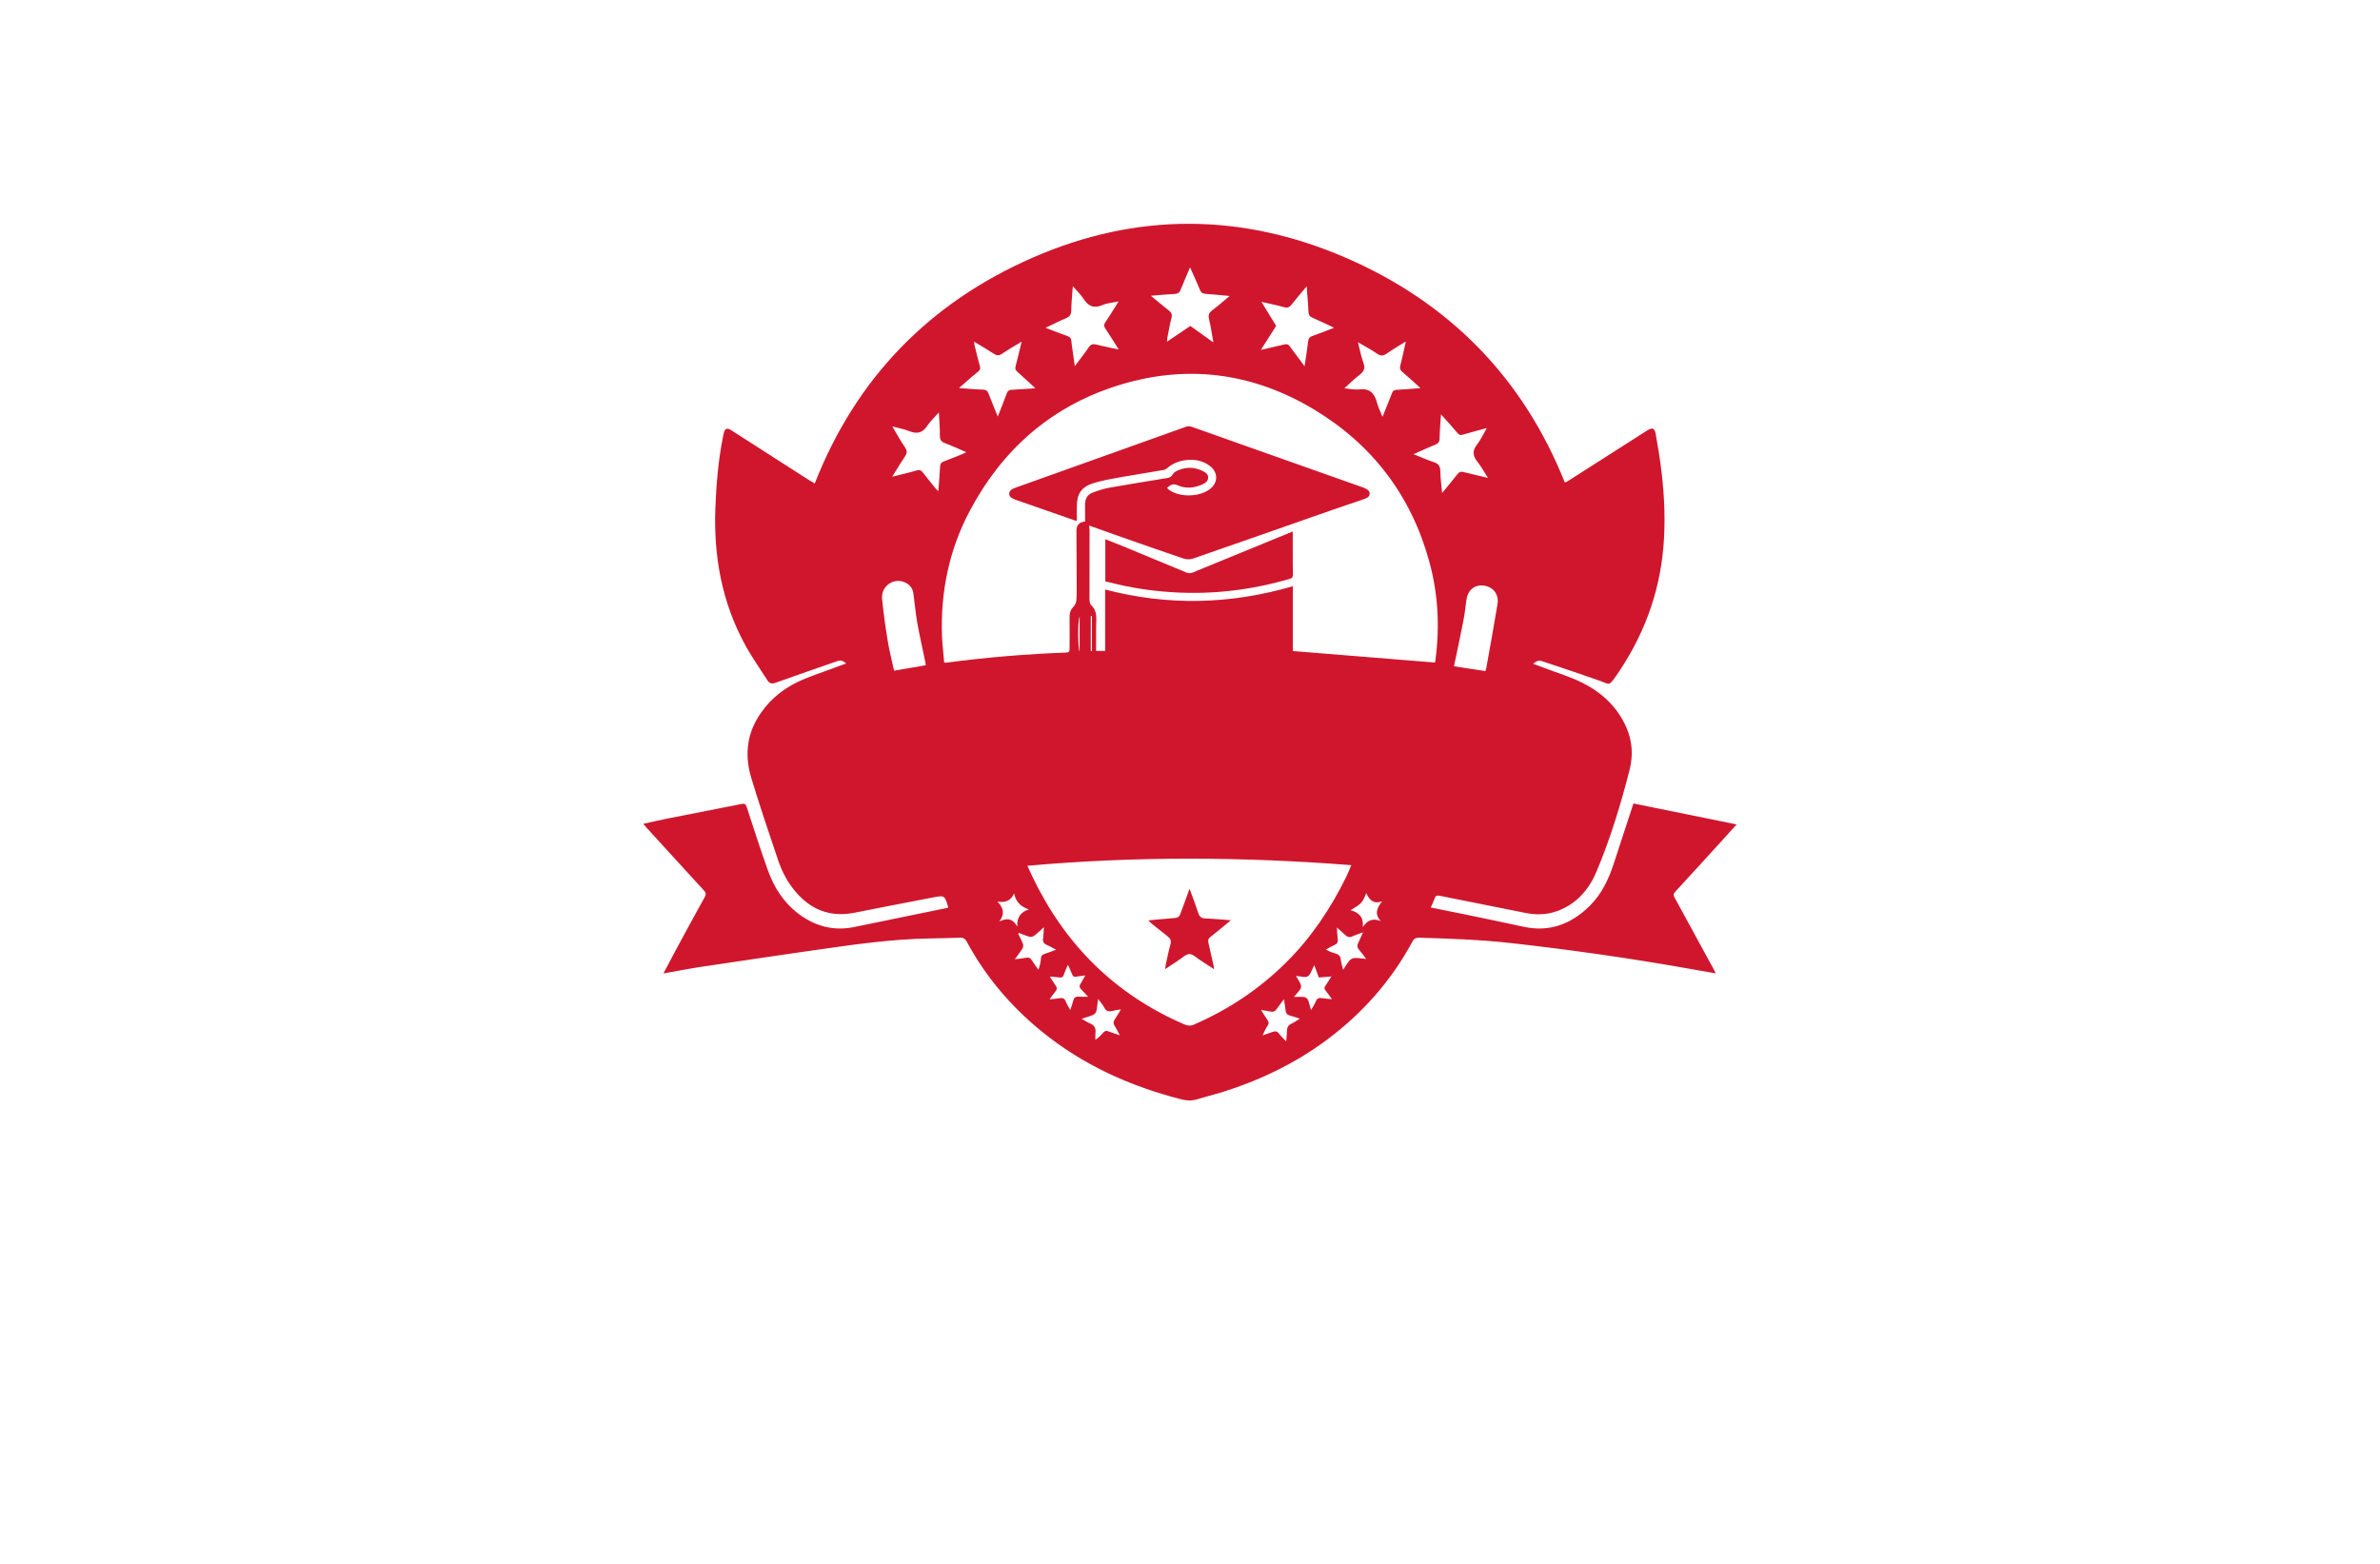 <?xml version="1.0" encoding="utf-8"?>
<!-- Generator: Adobe Illustrator 27.8.1, SVG Export Plug-In . SVG Version: 6.00 Build 0)  -->
<svg version="1.1" xmlns="http://www.w3.org/2000/svg" xmlns:xlink="http://www.w3.org/1999/xlink" x="0px" y="0px"
	 viewBox="0 0 350 230" style="enable-background:new 0 0 350 230;" xml:space="preserve">
<style type="text/css">
	.st0{fill:#FFF8D9;}
	.st1{fill:#FF7F00;}
	.st2{fill:#893700;}
	.st3{fill:#23234E;}
	.st4{fill:#FFFECA;}
	.st5{fill:#B8E8F2;}
	.st6{fill:#FEFEFE;}
	.st7{fill:#FDFFDC;}
	.st8{fill:#EFE8CB;}
	.st9{fill:#E6F4D3;}
	.st10{fill:#E1E1F9;}
	.st11{fill:#DCFFFA;}
	.st12{fill:#F2EDD7;}
	.st13{fill:#DCFBFF;}
	.st14{fill:#FFFDDC;}
	.st15{fill:#FFF9DE;}
	.st16{fill:#017F6A;}
	.st17{fill:#29ABE2;}
	.st18{fill:#F2C0AA;}
	.st19{fill:#1C75BC;}
	.st20{fill:#FFC200;}
	.st21{fill:#911717;}
	.st22{fill:#C1272D;}
	.st23{fill:#F7931E;}
	.st24{fill:#2D828E;}
	.st25{fill:#93BC20;}
	.st26{fill:#CC781D;}
	.st27{fill:#FF5500;}
	.st28{fill:#F79019;}
	.st29{fill:#C4C400;}
	.st30{fill:url(#SVGID_1_);}
	.st31{fill:url(#SVGID_00000137113778988381129660000011289765778276325813_);}
	.st32{fill:url(#SVGID_00000129902840810742808670000017117896376565057165_);}
	.st33{fill:#0092FF;}
	.st34{fill:#09578C;}
	.st35{fill:#3B9FE2;}
	.st36{fill:#BE1E2D;}
	.st37{fill:#231F20;}
	.st38{fill:#FF9D00;}
	.st39{fill:#F15A29;}
	.st40{fill:#0ABC9C;}
	.st41{fill:#F5A72B;}
	.st42{fill:#D86926;}
	.st43{fill:#212F50;}
	.st44{fill:#D0162D;}
	.st45{fill:url(#SVGID_00000155130185211462151550000011340159642562455719_);}
	.st46{fill:#E56031;}
	.st47{fill:#000F71;}
	.st48{fill:url(#SVGID_00000122700332353670062820000008362494586675398070_);}
	.st49{fill:#16246D;}
	.st50{fill:#1A85F8;}
	.st51{fill:url(#SVGID_00000124859187842193114440000016390694187067489693_);}
	.st52{opacity:0.5;fill:url(#SVGID_00000049926293063606143150000011216490685613357474_);}
	.st53{fill:url(#SVGID_00000086654233621699208610000008667086507907588485_);}
	.st54{opacity:0.5;fill:url(#SVGID_00000135650864576335410120000002421219792057211020_);}
	.st55{fill:#00A9E2;}
	.st56{fill:#666666;}
	.st57{fill:#072248;}
	.st58{fill:#1075B9;}
	.st59{fill:#F35525;}
	.st60{fill:#0E386A;}
	.st61{fill:#3C9B88;}
	.st62{fill:#125695;}
	.st63{fill:#F5C970;}
	.st64{fill:#80A843;}
	.st65{fill:#F8A32D;}
	.st66{fill:url(#SVGID_00000021083796523281956270000008180600189425022908_);}
	.st67{fill-rule:evenodd;clip-rule:evenodd;fill:#1A85F8;}
	.st68{fill:url(#Layer_x5F_1_00000160163641843311415110000014958446216048394934_);}
	.st69{fill:#043730;stroke:#FFFFFF;stroke-miterlimit:10;}
	.st70{fill:#FFFFFF;stroke:#E56031;stroke-linecap:round;stroke-linejoin:round;stroke-miterlimit:10;}
	.st71{fill:#FFFFFF;stroke:#E56031;stroke-miterlimit:10;}
	.st72{fill:#043730;stroke:#E56031;stroke-miterlimit:10;}
	.st73{fill:#043730;}
	.st74{fill:none;stroke:#E56031;stroke-linecap:round;stroke-linejoin:round;stroke-miterlimit:10;}
	.st75{fill:url(#SVGID_00000169524745238282205920000010203917938022335660_);}
	.st76{fill:#F9626D;}
	.st77{fill:#1B75BC;}
	.st78{fill:#FBB040;}
	.st79{fill:#358FA0;}
	.st80{fill:url(#SVGID_00000044136393698784435480000004530357156667459468_);}
	.st81{fill:url(#SVGID_00000091733918677410273150000015446410163405680313_);}
	.st82{fill:#00406B;}
	.st83{fill:#E5E6C6;}
	.st84{fill:#E5D7C7;}
	.st85{fill:#DCF7FF;}
	.st86{fill:#E2E5C7;}
	.st87{fill:#D3D3AE;}
	.st88{fill:#FFFFDE;}
	.st89{fill:#FFE5CC;}
	.st90{fill:#D4EEB8;}
	.st91{fill:url(#SVGID_00000080206758468470041160000002822841394349719180_);}
	.st92{fill:#FDFDFC;}
	.st93{fill:url(#SVGID_00000008127672321729084690000003409693261469565365_);}
	.st94{fill:#372E2D;}
	.st95{fill:#2390BA;}
	.st96{fill:url(#SVGID_00000155107112708588462170000004446653782826017954_);}
	.st97{fill:url(#SVGID_00000107567114248622274670000006066252057577972408_);}
	.st98{fill:#1C2849;}
	.st99{fill:#162C33;}
	.st100{fill:#172E34;}
	.st101{fill:#F7FBFC;}
	.st102{fill:#212655;}
	.st103{fill:url(#SVGID_00000028288917680290803270000010765798703309692333_);}
	.st104{fill:#465A9B;}
	.st105{fill:#F3A75E;}
	.st106{fill:url(#SVGID_00000008134807421910519210000014729033987771659447_);}
	.st107{fill:#E66546;}
	.st108{fill:url(#SVGID_00000140694291686464235120000015644732330221383852_);}
	.st109{fill:url(#SVGID_00000007419132127819870940000005413077030685145220_);}
	.st110{fill:#68488A;}
	.st111{fill:url(#SVGID_00000025424017452628474960000017068374201971112353_);}
	.st112{fill:#1C375E;}
	.st113{fill:#02A4F7;}
	.st114{fill:#062768;}
	.st115{fill:#0F6AAD;}
	.st116{fill:#2F92AA;}
	.st117{fill:#F99F0D;}
	.st118{fill:#EB473F;}
	.st119{fill:url(#SVGID_00000137117468273509861570000012147711191204604595_);}
	.st120{fill:#FDFDFD;}
	.st121{fill:#1A313F;}
	.st122{fill:url(#SVGID_00000065071668631778588420000006249785271578152114_);}
	.st123{fill:url(#SVGID_00000136401249374272944010000012348380300019748489_);}
	.st124{fill:#0E5490;}
	.st125{fill:#71B7CB;}
	.st126{fill:#543450;}
	.st127{fill:#F7872D;}
	.st128{fill:#0F2257;}
	.st129{fill:#F98F34;}
	.st130{fill:#1E5D95;}
	.st131{fill:url(#SVGID_00000148626251417919154360000006989405122105106334_);}
	.st132{fill:#1B3A6A;}
	.st133{fill:#F3682F;}
	.st134{fill:#DD3136;}
	.st135{fill:#2587C3;}
</style>
<g id="Logo1">
</g>
<g id="Logo2">
</g>
<g id="Logo3">
</g>
<g id="Logo4">
</g>
<g id="Logo5">
</g>
<g id="Logo6">
</g>
<g id="Logo7">
</g>
<g id="Logo8">
</g>
<g id="Logo9">
</g>
<g id="Logo10">
</g>
<g id="Logo11">
</g>
<g id="Logo12">
</g>
<g id="Layer_13">
</g>
<g id="Layer_14">
	<g>
		<path class="st44" d="M210.41,133.47c1.84,0.37,3.59,0.72,5.35,1.08c2.75,0.57,5.5,1.14,8.24,1.74c3.84,0.85,7.03-0.36,9.75-3.03
			c1.75-1.72,2.78-3.86,3.54-6.16c0.92-2.78,1.82-5.57,2.73-8.35c0.05-0.17,0.11-0.33,0.2-0.58c5.02,1.02,10.03,2.04,15.16,3.08
			c-0.61,0.67-1.12,1.25-1.63,1.81c-2.47,2.71-4.93,5.43-7.42,8.12c-0.27,0.3-0.25,0.5-0.07,0.82c1.91,3.49,3.82,6.99,5.72,10.49
			c0.1,0.19,0.19,0.38,0.34,0.67c-1.55-0.27-2.99-0.52-4.43-0.78c-8.5-1.5-17.03-2.71-25.61-3.67c-4.52-0.51-9.06-0.67-13.6-0.8
			c-0.5-0.01-0.75,0.16-0.97,0.57c-3.1,5.74-7.31,10.51-12.53,14.41c-4.83,3.6-10.19,6.14-15.94,7.88
			c-1.07,0.32-2.15,0.58-3.22,0.91c-0.75,0.23-1.46,0.21-2.22,0.02c-7.57-1.92-14.54-5.06-20.63-10.02
			c-4.52-3.68-8.22-8.04-10.99-13.17c-0.24-0.44-0.49-0.62-1.01-0.6c-2.85,0.11-5.7,0.08-8.54,0.29c-3.04,0.22-6.07,0.59-9.09,1.01
			c-6.81,0.95-13.6,1.97-20.4,2.98c-1.83,0.27-3.64,0.64-5.58,0.98c0.65-1.24,1.25-2.39,1.87-3.53c1.39-2.57,2.79-5.15,4.21-7.71
			c0.23-0.41,0.17-0.65-0.13-0.98c-2.81-3.05-5.59-6.12-8.39-9.18c-0.16-0.17-0.31-0.36-0.52-0.61c1.3-0.28,2.52-0.57,3.74-0.81
			c3.57-0.71,7.15-1.4,10.73-2.11c0.42-0.08,0.59,0,0.73,0.42c1.02,3.12,2.02,6.25,3.13,9.35c0.92,2.58,2.38,4.82,4.62,6.47
			c2.41,1.78,5.1,2.47,8.07,1.86c3.94-0.81,7.88-1.62,11.82-2.43c0.66-0.14,1.32-0.27,1.96-0.4c0.01-0.09,0.03-0.13,0.02-0.17
			c-0.51-1.67-0.51-1.68-2.23-1.35c-3.81,0.74-7.63,1.46-11.44,2.23c-3.66,0.75-6.58-0.42-8.91-3.26c-1.1-1.34-1.88-2.87-2.43-4.5
			c-1.35-4.02-2.72-8.04-3.94-12.1c-0.87-2.9-0.73-5.81,0.8-8.51c1.42-2.5,3.5-4.34,6.07-5.57c1.61-0.77,3.33-1.3,5.01-1.94
			c0.67-0.25,1.34-0.5,2.09-0.77c-0.42-0.35-0.77-0.53-1.27-0.35c-3.02,1.06-6.06,2.09-9.07,3.18c-0.56,0.2-0.92,0.15-1.22-0.31
			c-1.12-1.76-2.34-3.47-3.33-5.3c-3.39-6.24-4.61-12.97-4.35-20.02c0.13-3.55,0.43-7.08,1.13-10.57c0.04-0.2,0.07-0.39,0.13-0.58
			c0.17-0.6,0.49-0.72,1.02-0.38c3.81,2.44,7.61,4.88,11.42,7.32c0.28,0.18,0.58,0.34,0.92,0.54c6.09-15.53,16.89-26.58,32.05-33.21
			c15.27-6.68,30.77-6.59,46.02,0.01c15.17,6.57,26.04,17.57,32.24,33.08c0.16-0.08,0.3-0.14,0.43-0.22
			c3.9-2.49,7.79-4.98,11.69-7.46c0.72-0.46,1.08-0.35,1.23,0.49c0.35,1.94,0.67,3.89,0.89,5.84c0.42,3.63,0.56,7.27,0.24,10.92
			c-0.61,6.93-3.01,13.2-6.97,18.89c-1.08,1.55-0.96,1.18-2.35,0.69c-2.76-0.97-5.53-1.9-8.31-2.82c-0.72-0.24-0.74-0.21-1.54,0.3
			c0.7,0.26,1.34,0.49,1.97,0.74c1.77,0.67,3.6,1.22,5.28,2.06c2.88,1.45,5.17,3.56,6.49,6.59c0.88,2.02,1,4.12,0.47,6.21
			c-1.3,5.1-2.83,10.13-4.87,14.98c-0.86,2.04-2.13,3.78-4.05,4.97c-1.97,1.22-4.09,1.58-6.37,1.11c-4.19-0.85-8.4-1.67-12.59-2.52
			c-0.43-0.09-0.67-0.04-0.8,0.41C210.81,132.6,210.61,132.99,210.41,133.47z M138.85,97.45c0.21,0,0.31,0.01,0.41,0
			c5.83-0.78,11.69-1.26,17.56-1.48c0.43-0.02,0.47-0.22,0.47-0.56c0-1.55,0.03-3.11,0-4.66c-0.01-0.62,0.17-1.11,0.6-1.56
			c0.19-0.2,0.35-0.5,0.38-0.77c0.07-0.61,0.07-1.23,0.07-1.85c-0.01-2.83-0.04-5.66-0.04-8.49c0-0.86,0.42-1.3,1.27-1.38
			c0-0.83,0.01-1.67,0-2.51c-0.01-0.83,0.35-1.45,1.11-1.74c0.79-0.3,1.62-0.57,2.45-0.72c2.8-0.5,5.62-0.95,8.43-1.41
			c0.38-0.06,0.67-0.14,0.89-0.55c0.16-0.29,0.56-0.51,0.9-0.64c1.12-0.45,2.25-0.44,3.36,0.07c0.47,0.22,0.95,0.45,0.96,1.02
			c0.01,0.61-0.5,0.88-0.98,1.08c-1.14,0.48-2.35,0.6-3.49,0.08c-0.7-0.32-1.1-0.06-1.58,0.39c0.14,0.13,0.25,0.24,0.38,0.33
			c1.57,1.06,4.31,1,5.85-0.11c1.34-0.97,1.33-2.58-0.03-3.54c-0.83-0.59-1.76-0.83-2.76-0.82c-1.08,0.01-2.09,0.28-2.99,0.89
			c-0.3,0.2-0.57,0.53-0.89,0.59c-2.04,0.37-4.09,0.66-6.13,1.03c-1.47,0.27-2.95,0.5-4.37,0.96c-1.71,0.56-2.33,1.62-2.32,3.41
			c0,0.69,0,1.37,0,2.1c-0.14-0.04-0.24-0.05-0.33-0.08c-2.9-1.01-5.79-2.02-8.69-3.03c-0.2-0.07-0.41-0.16-0.59-0.29
			c-0.43-0.3-0.46-0.83-0.05-1.16c0.18-0.15,0.41-0.24,0.63-0.32c8.38-3,16.76-6,25.15-8.99c0.22-0.08,0.51-0.06,0.73,0.02
			c1.97,0.68,3.94,1.4,5.91,2.09c6.44,2.28,12.88,4.56,19.32,6.84c0.24,0.09,0.49,0.2,0.69,0.35c0.42,0.32,0.39,0.87-0.06,1.15
			c-0.22,0.13-0.47,0.21-0.71,0.3c-1.43,0.49-2.87,0.96-4.3,1.46c-6.88,2.41-13.76,4.83-20.64,7.21c-0.41,0.14-0.95,0.13-1.37-0.01
			c-3.15-1.06-6.28-2.17-9.42-3.27c-1.49-0.52-2.97-1.05-4.45-1.58c0.02,0.31,0.05,0.58,0.05,0.86c-0.01,3.31-0.02,6.61-0.01,9.92
			c0,0.32,0.05,0.74,0.25,0.93c0.65,0.61,0.78,1.33,0.75,2.17c-0.05,1.09-0.02,2.19-0.03,3.29c0,0.41,0,0.83,0,1.26
			c0.47,0,0.86,0,1.33,0c0-3.02,0-5.99,0-9.03c9.28,2.43,18.42,2.19,27.6-0.48c0,3.27,0,6.45,0,9.53c7,0.57,13.93,1.13,20.89,1.69
			c-0.03,0.04,0.01,0.01,0.02-0.03c0.03-0.14,0.05-0.27,0.07-0.41c0.65-4.9,0.38-9.75-0.94-14.51c-2.68-9.66-8.37-17.12-16.93-22.27
			c-9.2-5.53-19.05-6.72-29.26-3.39c-9.6,3.13-16.65,9.42-21.36,18.31c-3.05,5.76-4.32,11.95-4.08,18.46
			C138.59,94.87,138.75,96.15,138.85,97.45z M151.09,127.33c0.29,0.64,0.51,1.13,0.74,1.61c4.79,9.99,12.15,17.34,22.37,21.73
			c0.45,0.19,0.84,0.25,1.31,0.05c5.12-2.22,9.69-5.25,13.65-9.19c3.68-3.66,6.53-7.91,8.81-12.56c0.27-0.54,0.48-1.11,0.75-1.73
			C182.81,126,167.01,125.91,151.09,127.33z M136.14,97.84c-0.02-0.18-0.03-0.29-0.05-0.41c-0.4-1.95-0.85-3.89-1.2-5.84
			c-0.25-1.43-0.37-2.88-0.57-4.32c-0.11-0.76-0.54-1.31-1.25-1.62c-1.7-0.75-3.56,0.59-3.35,2.48c0.21,2.02,0.48,4.03,0.81,6.03
			c0.24,1.48,0.62,2.95,0.95,4.48C133.08,98.36,134.6,98.1,136.14,97.84z M213.82,97.99c1.54,0.23,3.08,0.47,4.62,0.71
			c0.06-0.22,0.11-0.35,0.14-0.49c0.55-3.11,1.13-6.22,1.64-9.34c0.24-1.48-0.64-2.58-2.06-2.75c-1.35-0.16-2.33,0.7-2.52,2.17
			c-0.13,1.03-0.25,2.06-0.45,3.07C214.77,93.55,214.29,95.72,213.82,97.99z M131.21,70.11c1.28-0.32,2.44-0.58,3.58-0.92
			c0.45-0.13,0.68-0.02,0.94,0.32c0.63,0.82,1.29,1.62,1.94,2.43c0.07,0.09,0.18,0.16,0.32,0.27c0.1-1.26,0.2-2.43,0.26-3.6
			c0.02-0.4,0.15-0.6,0.53-0.74c0.93-0.34,1.85-0.73,2.78-1.1c0.15-0.06,0.29-0.15,0.53-0.27c-1.1-0.48-2.08-0.93-3.08-1.31
			c-0.55-0.21-0.8-0.47-0.79-1.11c0.02-1.08-0.09-2.17-0.15-3.41c-0.63,0.71-1.25,1.25-1.68,1.92c-0.7,1.09-1.53,1.28-2.69,0.81
			c-0.74-0.3-1.55-0.43-2.47-0.68c0.67,1.12,1.21,2.14,1.86,3.08c0.36,0.52,0.31,0.87-0.02,1.36
			C132.43,68.09,131.87,69.06,131.21,70.11z M207.87,66.8c1.1,0.44,2.03,0.85,2.99,1.17c0.66,0.22,0.94,0.55,0.95,1.28
			c0.01,1.06,0.17,2.11,0.27,3.26c0.8-0.99,1.56-1.88,2.27-2.8c0.25-0.32,0.49-0.38,0.86-0.29c1.15,0.29,2.31,0.55,3.6,0.86
			c-0.55-0.87-0.97-1.66-1.53-2.35c-0.71-0.88-0.79-1.64-0.06-2.56c0.54-0.69,0.9-1.51,1.43-2.42c-1.29,0.35-2.43,0.65-3.55,0.98
			c-0.33,0.1-0.52,0.05-0.75-0.23c-0.77-0.92-1.58-1.8-2.44-2.76c-0.08,1.25-0.19,2.37-0.2,3.5c0,0.56-0.21,0.8-0.7,0.99
			C210.01,65.82,209.03,66.29,207.87,66.8z M175.01,39.32c-0.51,1.19-0.96,2.23-1.38,3.28c-0.17,0.42-0.39,0.61-0.87,0.63
			c-1.12,0.05-2.24,0.17-3.52,0.27c0.96,0.79,1.78,1.48,2.62,2.14c0.38,0.3,0.56,0.58,0.42,1.1c-0.25,0.96-0.42,1.95-0.61,2.92
			c-0.03,0.16-0.03,0.32-0.06,0.6c1.22-0.82,2.33-1.58,3.44-2.32c1.14,0.82,2.23,1.59,3.39,2.42c-0.22-1.21-0.37-2.33-0.64-3.43
			c-0.15-0.6,0-0.94,0.48-1.3c0.83-0.62,1.61-1.32,2.55-2.1c-1.32-0.12-2.47-0.24-3.61-0.32c-0.4-0.03-0.59-0.18-0.74-0.54
			C176.04,41.59,175.55,40.53,175.01,39.32z M164.5,44.33c-0.89,0.19-1.69,0.24-2.38,0.54c-1.28,0.54-2.09,0.15-2.8-0.95
			c-0.41-0.63-0.97-1.16-1.55-1.83c-0.09,1.28-0.22,2.41-0.23,3.54c-0.01,0.61-0.19,0.92-0.75,1.16c-0.98,0.41-1.93,0.9-3.03,1.42
			c1.16,0.44,2.17,0.85,3.2,1.21c0.35,0.13,0.56,0.29,0.59,0.7c0.03,0.51,0.13,1.03,0.2,1.54c0.1,0.69,0.19,1.38,0.31,2.19
			c0.76-1.02,1.45-1.89,2.08-2.81c0.29-0.41,0.58-0.48,1.04-0.37c1.06,0.26,2.13,0.47,3.34,0.73c-0.71-1.12-1.33-2.13-1.99-3.12
			c-0.21-0.31-0.21-0.53,0-0.84C163.19,46.46,163.79,45.46,164.5,44.33z M196.19,48.2c-1.17-0.55-2.19-1.04-3.22-1.49
			c-0.39-0.17-0.52-0.39-0.54-0.8c-0.06-1.22-0.17-2.43-0.27-3.8c-0.82,0.98-1.56,1.84-2.25,2.72c-0.3,0.38-0.58,0.48-1.07,0.35
			c-1.08-0.3-2.18-0.52-3.34-0.79c0.76,1.24,1.47,2.39,2.17,3.54c-0.73,1.15-1.45,2.28-2.25,3.53c1.25-0.29,2.35-0.53,3.45-0.8
			c0.35-0.09,0.59-0.03,0.81,0.28c0.37,0.54,0.78,1.06,1.17,1.58c0.31,0.42,0.62,0.83,1,1.35c0.2-1.35,0.39-2.55,0.54-3.75
			c0.05-0.37,0.2-0.55,0.54-0.68C193.97,49.08,195,48.67,196.19,48.2z M208.88,57.08c-0.25-0.24-0.4-0.39-0.56-0.53
			c-0.7-0.62-1.39-1.25-2.1-1.86c-0.3-0.26-0.41-0.49-0.3-0.92c0.31-1.13,0.53-2.27,0.82-3.55c-1.01,0.64-1.94,1.17-2.81,1.78
			c-0.51,0.36-0.88,0.38-1.41,0.02c-0.87-0.6-1.8-1.09-2.82-1.69c0.18,0.76,0.33,1.37,0.48,1.99c0.16,0.68,0.59,1.44,0.41,2
			c-0.19,0.59-0.96,1.01-1.48,1.49c-0.44,0.41-0.88,0.81-1.41,1.3c0.84,0.07,1.55,0.24,2.22,0.16c1.57-0.19,2.23,0.63,2.59,1.98
			c0.17,0.65,0.49,1.27,0.8,2.05c0.51-1.27,0.97-2.36,1.39-3.47c0.13-0.36,0.32-0.48,0.69-0.5
			C206.5,57.28,207.62,57.18,208.88,57.08z M150.24,50.25c-1.03,0.63-1.98,1.16-2.87,1.77c-0.48,0.33-0.81,0.29-1.26-0.02
			c-0.91-0.6-1.86-1.14-2.86-1.75c0.02,0.21,0.02,0.32,0.04,0.42c0.26,1.06,0.52,2.13,0.81,3.18c0.09,0.33,0.06,0.54-0.22,0.77
			c-0.73,0.59-1.43,1.21-2.14,1.82c-0.2,0.17-0.39,0.35-0.71,0.63c1.29,0.09,2.39,0.2,3.5,0.23c0.48,0.01,0.69,0.18,0.86,0.62
			c0.4,1.07,0.85,2.12,1.34,3.34c0.48-1.23,0.93-2.29,1.31-3.37c0.15-0.44,0.38-0.55,0.82-0.57c1.1-0.04,2.19-0.14,3.4-0.22
			c-0.96-0.88-1.8-1.67-2.66-2.43c-0.28-0.24-0.34-0.48-0.24-0.84C149.66,52.7,149.93,51.54,150.24,50.25z M160.02,146.59
			c-0.44-0.47-0.73-0.79-1.04-1.1c-0.25-0.25-0.28-0.48-0.09-0.79c0.24-0.37,0.44-0.76,0.71-1.24c-0.53,0.07-0.95,0.11-1.35,0.18
			c-0.31,0.06-0.47-0.04-0.58-0.34c-0.16-0.43-0.37-0.85-0.62-1.41c-0.25,0.58-0.46,1.01-0.6,1.45c-0.12,0.39-0.35,0.47-0.71,0.41
			c-0.4-0.06-0.8-0.08-1.35-0.13c0.34,0.53,0.57,0.94,0.85,1.32c0.25,0.33,0.22,0.59-0.04,0.89c-0.28,0.32-0.51,0.68-0.85,1.14
			c0.59-0.06,1.03-0.08,1.45-0.16c0.45-0.08,0.75,0,0.93,0.48c0.15,0.39,0.39,0.75,0.67,1.26c0.17-0.54,0.32-0.93,0.41-1.32
			c0.11-0.48,0.34-0.71,0.87-0.65C159.06,146.62,159.45,146.59,160.02,146.59z M192.8,148.55c0.28-0.51,0.54-0.87,0.7-1.27
			c0.19-0.47,0.48-0.56,0.93-0.48c0.43,0.08,0.87,0.09,1.45,0.15c-0.38-0.52-0.65-0.92-0.95-1.28c-0.2-0.24-0.2-0.43-0.02-0.68
			c0.29-0.41,0.54-0.85,0.88-1.38c-0.7,0.06-1.25,0.1-1.84,0.15c-0.21-0.56-0.42-1.12-0.68-1.81c-0.28,0.57-0.45,1.02-0.7,1.41
			c-0.11,0.17-0.38,0.33-0.57,0.33c-0.44,0-0.88-0.1-1.42-0.17c0.28,0.48,0.54,0.86,0.71,1.28c0.08,0.18,0.05,0.49-0.06,0.66
			c-0.24,0.37-0.56,0.7-0.95,1.16c0.62,0,1.08-0.04,1.53,0.02c0.19,0.03,0.45,0.21,0.53,0.39
			C192.51,147.46,192.61,147.93,192.8,148.55z M149.87,137.21c-0.05,0.04-0.09,0.08-0.14,0.12c0.24,0.49,0.51,0.97,0.7,1.48
			c0.07,0.19,0.05,0.5-0.06,0.68c-0.32,0.52-0.7,0.99-1.13,1.59c0.65-0.08,1.17-0.12,1.67-0.22c0.4-0.08,0.63,0.04,0.83,0.37
			c0.3,0.48,0.64,0.93,0.97,1.39c0.22-0.58,0.33-1.1,0.36-1.63c0.02-0.41,0.2-0.59,0.57-0.71c0.52-0.16,1.02-0.36,1.66-0.6
			c-0.54-0.28-0.92-0.53-1.34-0.7c-0.49-0.2-0.64-0.51-0.56-1.02c0.07-0.47,0.07-0.96,0.11-1.59c-0.56,0.5-0.96,0.91-1.42,1.25
			c-0.18,0.13-0.5,0.19-0.72,0.14C150.86,137.63,150.37,137.4,149.87,137.21z M200.91,141.03c-0.4-0.52-0.72-0.98-1.08-1.39
			c-0.26-0.3-0.28-0.57-0.11-0.92c0.24-0.48,0.44-0.98,0.72-1.6c-0.62,0.23-1.09,0.37-1.54,0.58c-0.42,0.2-0.74,0.13-1.07-0.19
			c-0.35-0.35-0.74-0.66-1.23-1.1c0.05,0.73,0.07,1.27,0.13,1.8c0.04,0.37-0.08,0.59-0.42,0.74c-0.45,0.2-0.88,0.46-1.32,0.7
			c0.5,0.31,0.97,0.46,1.44,0.6c0.42,0.12,0.68,0.34,0.73,0.82c0.06,0.49,0.21,0.96,0.35,1.57c0.38-0.56,0.63-1.02,0.97-1.4
			c0.18-0.2,0.51-0.34,0.78-0.35C199.78,140.88,200.31,140.98,200.91,141.03z M189.15,153.16c0.04-0.61,0.11-1.08,0.11-1.54
			c0-0.51,0.19-0.85,0.67-1.07c0.39-0.18,0.74-0.43,1.22-0.73c-0.58-0.19-1.02-0.35-1.48-0.47c-0.38-0.1-0.57-0.31-0.61-0.7
			c-0.05-0.52-0.15-1.04-0.24-1.7c-0.43,0.58-0.79,1.04-1.13,1.52c-0.21,0.3-0.47,0.38-0.82,0.31c-0.43-0.09-0.87-0.16-1.43-0.25
			c0.36,0.57,0.63,1.02,0.94,1.46c0.22,0.31,0.26,0.56,0.01,0.9c-0.28,0.38-0.44,0.84-0.72,1.39c0.6-0.21,1.05-0.36,1.5-0.52
			c0.35-0.13,0.63-0.11,0.89,0.22C188.34,152.37,188.71,152.7,189.15,153.16z M164.68,152.26c-0.32-0.58-0.52-1-0.77-1.4
			c-0.21-0.33-0.2-0.61,0.02-0.93c0.31-0.46,0.58-0.93,0.91-1.47c-0.46,0.08-0.86,0.11-1.24,0.21c-0.55,0.15-0.93,0.06-1.21-0.49
			c-0.21-0.41-0.54-0.76-0.91-1.27c-0.09,0.7-0.12,1.25-0.25,1.78c-0.05,0.22-0.26,0.48-0.47,0.57c-0.49,0.22-1.03,0.35-1.69,0.57
			c0.49,0.28,0.83,0.53,1.21,0.68c0.66,0.26,0.9,0.7,0.82,1.38c-0.04,0.34-0.01,0.69-0.01,1.04c0.49-0.34,0.83-0.69,1.15-1.06
			c0.22-0.26,0.45-0.32,0.79-0.18C163.51,151.89,164.01,152.03,164.68,152.26z M149.6,136.29c-0.07-1.3,0.43-2.14,1.7-2.54
			c-1.19-0.4-1.92-1.12-2.17-2.36c-0.49,1.13-1.32,1.4-2.45,1.2c0.89,0.92,1.12,1.84,0.27,2.95
			C148.12,134.93,148.97,135.12,149.6,136.29z M198.62,133.87c1.29,0.34,1.93,1.09,1.79,2.48c0.66-1.01,1.48-1.35,2.64-0.89
			c-0.99-1.08-0.52-1.98,0.21-2.91c-1.23,0.45-1.88-0.14-2.33-1.2C200.3,132.83,200.3,132.83,198.62,133.87z M160.58,90.61
			c-0.06-0.01-0.12-0.01-0.17-0.02c0,1.72,0,3.44,0,5.16c0.06,0,0.12,0,0.17,0C160.58,94.04,160.58,92.32,160.58,90.61z
			 M158.77,90.67c-0.33,0.82-0.23,4.88,0,5.16C158.77,94.1,158.77,92.38,158.77,90.67z"/>
		<path class="st44" d="M162.55,85.51c0-2.08,0-4.1,0-6.2c0.89,0.35,1.74,0.67,2.58,1.02c3.15,1.3,6.28,2.62,9.44,3.91
			c0.22,0.09,0.55,0.08,0.78-0.02c4.68-1.91,9.36-3.84,14.04-5.76c0.2-0.08,0.4-0.16,0.72-0.29c0,1.09,0,2.08,0,3.06
			c0,1.08,0,2.15,0.03,3.22c0.01,0.37-0.08,0.57-0.46,0.68c-5.6,1.64-11.3,2.33-17.13,1.98c-3.21-0.19-6.38-0.67-9.49-1.49
			C162.9,85.62,162.75,85.57,162.55,85.51z"/>
		<path class="st44" d="M174.94,130.71c0.48,1.32,0.91,2.45,1.29,3.6c0.18,0.53,0.46,0.75,1.03,0.77c1.19,0.04,2.37,0.16,3.75,0.26
			c-0.36,0.3-0.59,0.49-0.82,0.68c-0.72,0.59-1.43,1.2-2.18,1.77c-0.32,0.24-0.39,0.5-0.3,0.87c0.26,1.1,0.5,2.21,0.75,3.32
			c0.03,0.15,0.04,0.3,0.08,0.56c-1.02-0.67-1.97-1.24-2.86-1.91c-0.58-0.44-1.01-0.39-1.57,0.02c-0.85,0.64-1.77,1.21-2.75,1.87
			c0.03-0.25,0.03-0.42,0.06-0.57c0.23-1.03,0.43-2.07,0.71-3.08c0.14-0.51,0.01-0.82-0.38-1.13c-0.8-0.62-1.59-1.26-2.38-1.9
			c-0.15-0.12-0.28-0.26-0.5-0.48c1.2-0.11,2.28-0.22,3.36-0.3c1.16-0.09,1.16-0.09,1.54-1.16
			C174.14,132.89,174.52,131.89,174.94,130.71z"/>
	</g>
</g>
<g id="Layer_15">
</g>
</svg>
